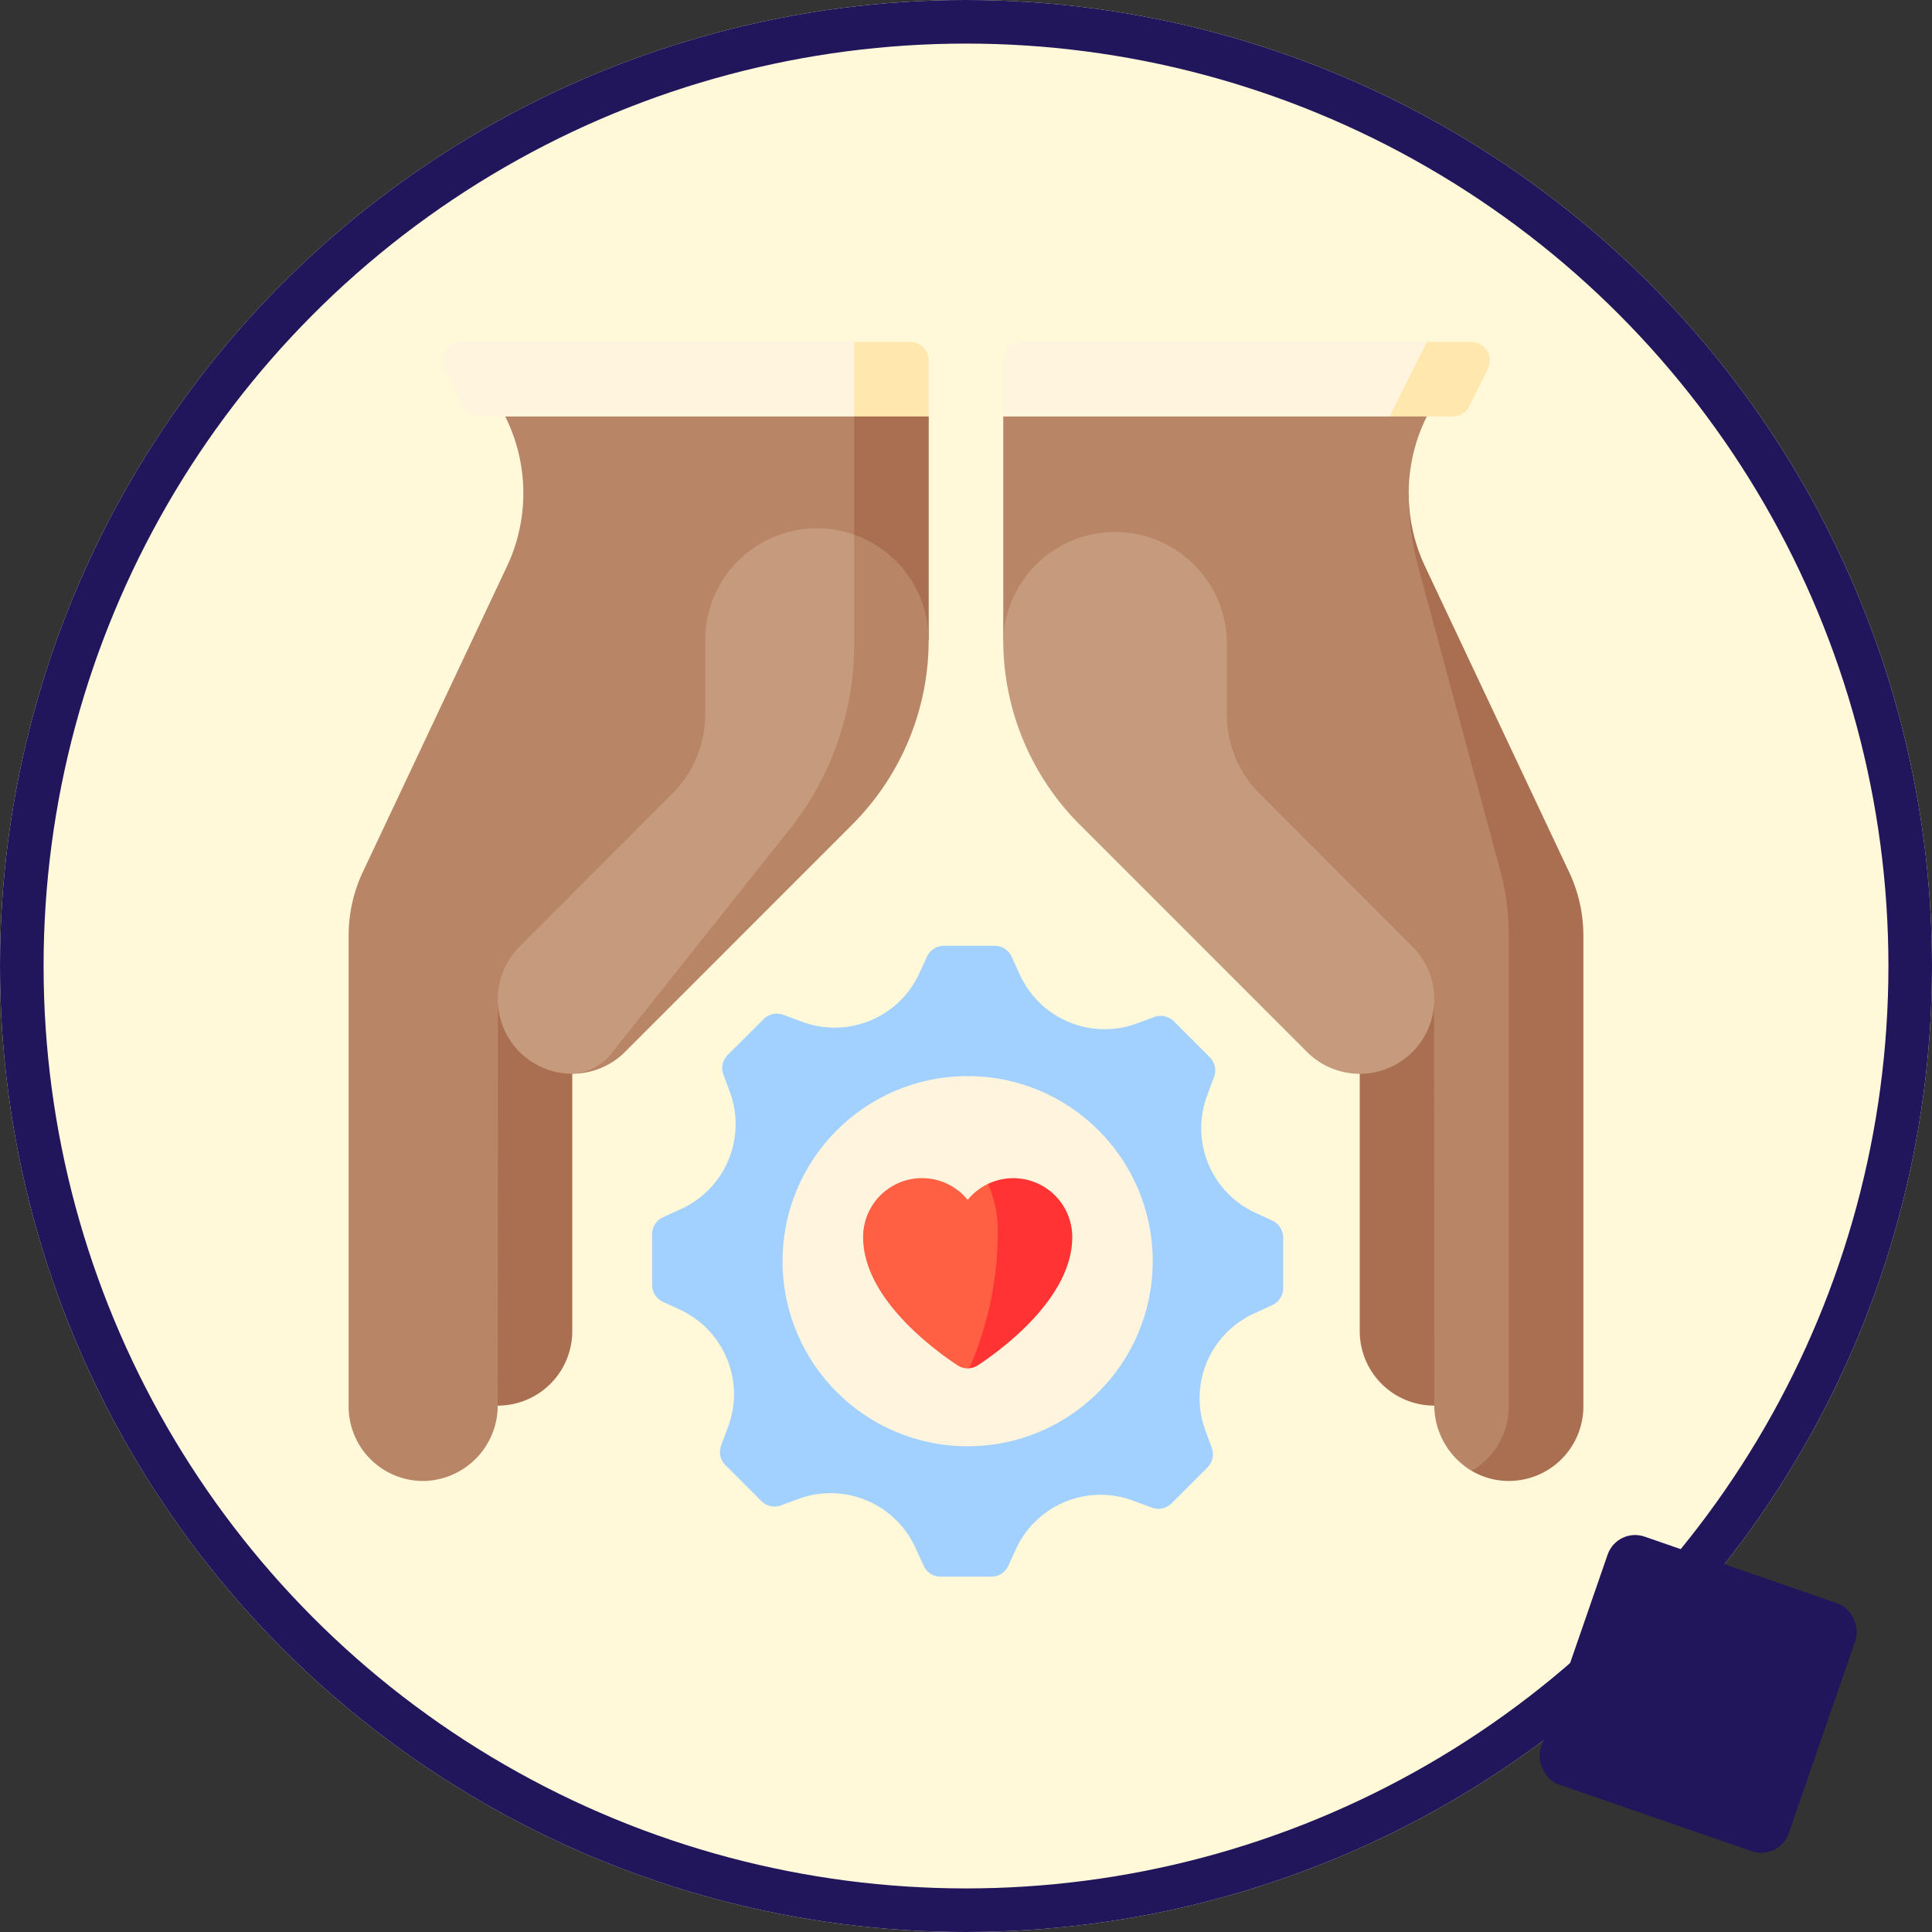 <svg xmlns="http://www.w3.org/2000/svg" xmlns:xlink="http://www.w3.org/1999/xlink" width="133" height="133" viewBox="0 0 133 133"><rect x="0" y="0" width="133" height="133" fill="#333333" stroke="none"/><defs><clipPath id="a"><rect width="85" height="85" transform="translate(913 951)" fill="#fff" stroke="#707070" stroke-width="1"/></clipPath></defs><g transform="translate(-889 -927.46)"><g transform="translate(889 927.46)" fill="#fff8d9" stroke="#21155c" stroke-width="3"><circle cx="66.5" cy="66.5" r="66.5" stroke="none"/><circle cx="66.5" cy="66.5" r="65" fill="none"/></g><rect width="18.053" height="18.053" rx="2" transform="matrix(0.945, 0.327, -0.327, 0.945, 1000.325, 1032.589)" fill="#21155c"/><g clip-path="url(#a)"><g transform="translate(913 951)"><path d="M62.3,59.892a6.414,6.414,0,0,1-3.251-7.869l.53-1.433a1.282,1.282,0,0,0-.3-1.352l-2.467-2.467a1.282,1.282,0,0,0-1.35-.3l-1.33.489A6.414,6.414,0,0,1,46.275,43.7l-.639-1.388a1.282,1.282,0,0,0-1.165-.746H40.983a1.283,1.283,0,0,0-1.164.745l-.594,1.286a6.414,6.414,0,0,1-7.869,3.251l-1.433-.53a1.282,1.282,0,0,0-1.352.3L26.1,49.078a1.282,1.282,0,0,0-.3,1.35l.489,1.33a6.414,6.414,0,0,1-3.265,7.863l-1.388.639a1.282,1.282,0,0,0-.746,1.165v3.488a1.283,1.283,0,0,0,.745,1.164l1.286.594a6.414,6.414,0,0,1,3.251,7.869l-.53,1.433a1.282,1.282,0,0,0,.3,1.352l2.467,2.467a1.282,1.282,0,0,0,1.35.3l1.33-.489a6.414,6.414,0,0,1,7.863,3.265l.639,1.388A1.282,1.282,0,0,0,40.757,85h3.488a1.283,1.283,0,0,0,1.164-.745L46,82.969a6.414,6.414,0,0,1,7.869-3.251l1.433.53a1.282,1.282,0,0,0,1.352-.3l2.467-2.467a1.282,1.282,0,0,0,.3-1.35l-.489-1.33A6.414,6.414,0,0,1,62.2,66.943l1.388-.639a1.282,1.282,0,0,0,.746-1.165V61.651a1.283,1.283,0,0,0-.745-1.164Z" fill="#a3d1ff"/><circle cx="12.74" cy="12.74" r="12.74" transform="translate(29.873 50.541)" fill="#fff5de"/><path d="M79.866,68.094V40.113H69.605V68.094a5.13,5.13,0,0,0,10.261,0Z" fill="#aa6f51"/><path d="M5.134,68.094V40.113H15.395V68.094a5.13,5.13,0,0,1-10.261,0Z" fill="#aa6f51"/><path d="M29.174,20.521l.5-17.956L39.935,5.13V20.521Z" fill="#aa6f51"/><path d="M34.3,25.213,10.282,45.674l-.018,27.5a5.2,5.2,0,0,1-4.986,5.235A5.13,5.13,0,0,1,0,73.278V40.86a10.262,10.262,0,0,1,.979-4.374L10.9,15.449a11.813,11.813,0,0,0-.12-10.319V2.565H34.8V20.521a22.323,22.323,0,0,1-.5,4.691Z" fill="#b88567"/><path d="M34.8,5.13,32.24,2.565,34.8,0h3.848a1.283,1.283,0,0,1,1.283,1.283V5.13Z" fill="#ffe7ad"/><path d="M7.858,4.421,6.576,1.856A1.283,1.283,0,0,1,7.723,0H34.8V5.13H9.005a1.282,1.282,0,0,1-1.147-.709Z" fill="#fff5de"/><path d="M34.676,33.218,19.1,48.8a5.125,5.125,0,0,1-3.708,1.576L34.8,13.265a7.7,7.7,0,0,1,5.13,7.256,17.955,17.955,0,0,1-5.259,12.7Z" fill="#b88567"/><path d="M30.622,33.218,18.235,48.8a3.756,3.756,0,0,1-2.845,1.576c-.166,0-.334-.006-.5-.022a5.131,5.131,0,0,1-3.12-8.734L22.29,31.093a7.7,7.7,0,0,0,2.254-5.442v-5.13A7.7,7.7,0,0,1,34.8,13.266v7.256A20.534,20.534,0,0,1,30.622,33.218Z" fill="#c69b7d"/><path d="M79.722,78.407a5,5,0,0,1-2.408-.693V45.244L67.846,10.42h5.13A11.821,11.821,0,0,0,74.1,15.449l9.914,21.036A10.265,10.265,0,0,1,85,40.86V73.278a5.131,5.131,0,0,1-5.274,5.129Z" fill="#aa6f51"/><path d="M79.866,73.278V40.86a16.923,16.923,0,0,0-.561-4.374L73.622,15.449a19.583,19.583,0,0,1-.646-5.041A11.833,11.833,0,0,1,74.223,5.13V2.565H47.631L45.065,5.13V20.521L74.718,45.674l.018,27.5a5.285,5.285,0,0,0,2.579,4.542,5.143,5.143,0,0,0,2.551-4.436Z" fill="#b88567"/><path d="M76,5.13H71.658L67.846,2.493,74.222,0h3.055a1.283,1.283,0,0,1,1.147,1.856L77.142,4.421A1.282,1.282,0,0,1,76,5.13Z" fill="#ffe7ad"/><path d="M45.065,5.13V1.283A1.283,1.283,0,0,1,46.348,0H74.222L71.658,5.13Z" fill="#fff5de"/><path d="M50.324,33.218,65.9,48.8a5.131,5.131,0,1,0,7.331-7.18L62.71,31.093a7.7,7.7,0,0,1-2.254-5.442v-5.13a7.7,7.7,0,0,0-15.391,0,17.956,17.956,0,0,0,5.259,12.7Z" fill="#c69b7d"/><path d="M45.757,57.567a4.036,4.036,0,0,0-1.74.392l-1.4,12.7a1.276,1.276,0,0,0,.706-.213c1.813-1.2,6.491-4.709,6.492-8.823A4.056,4.056,0,0,0,45.757,57.567Z" fill="#f33"/><path d="M42.817,70.446a23.357,23.357,0,0,0,1.865-8.823,8.119,8.119,0,0,0-.665-3.664,4.071,4.071,0,0,0-1.4,1.1,4.055,4.055,0,0,0-7.2,2.563c0,4.114,4.679,7.619,6.492,8.823a1.276,1.276,0,0,0,.706.213c-.071,0-.141-.071-.2-.213.062.142.132.213.2.213S42.755,70.588,42.817,70.446Z" fill="#ff5f43"/></g></g></g></svg>